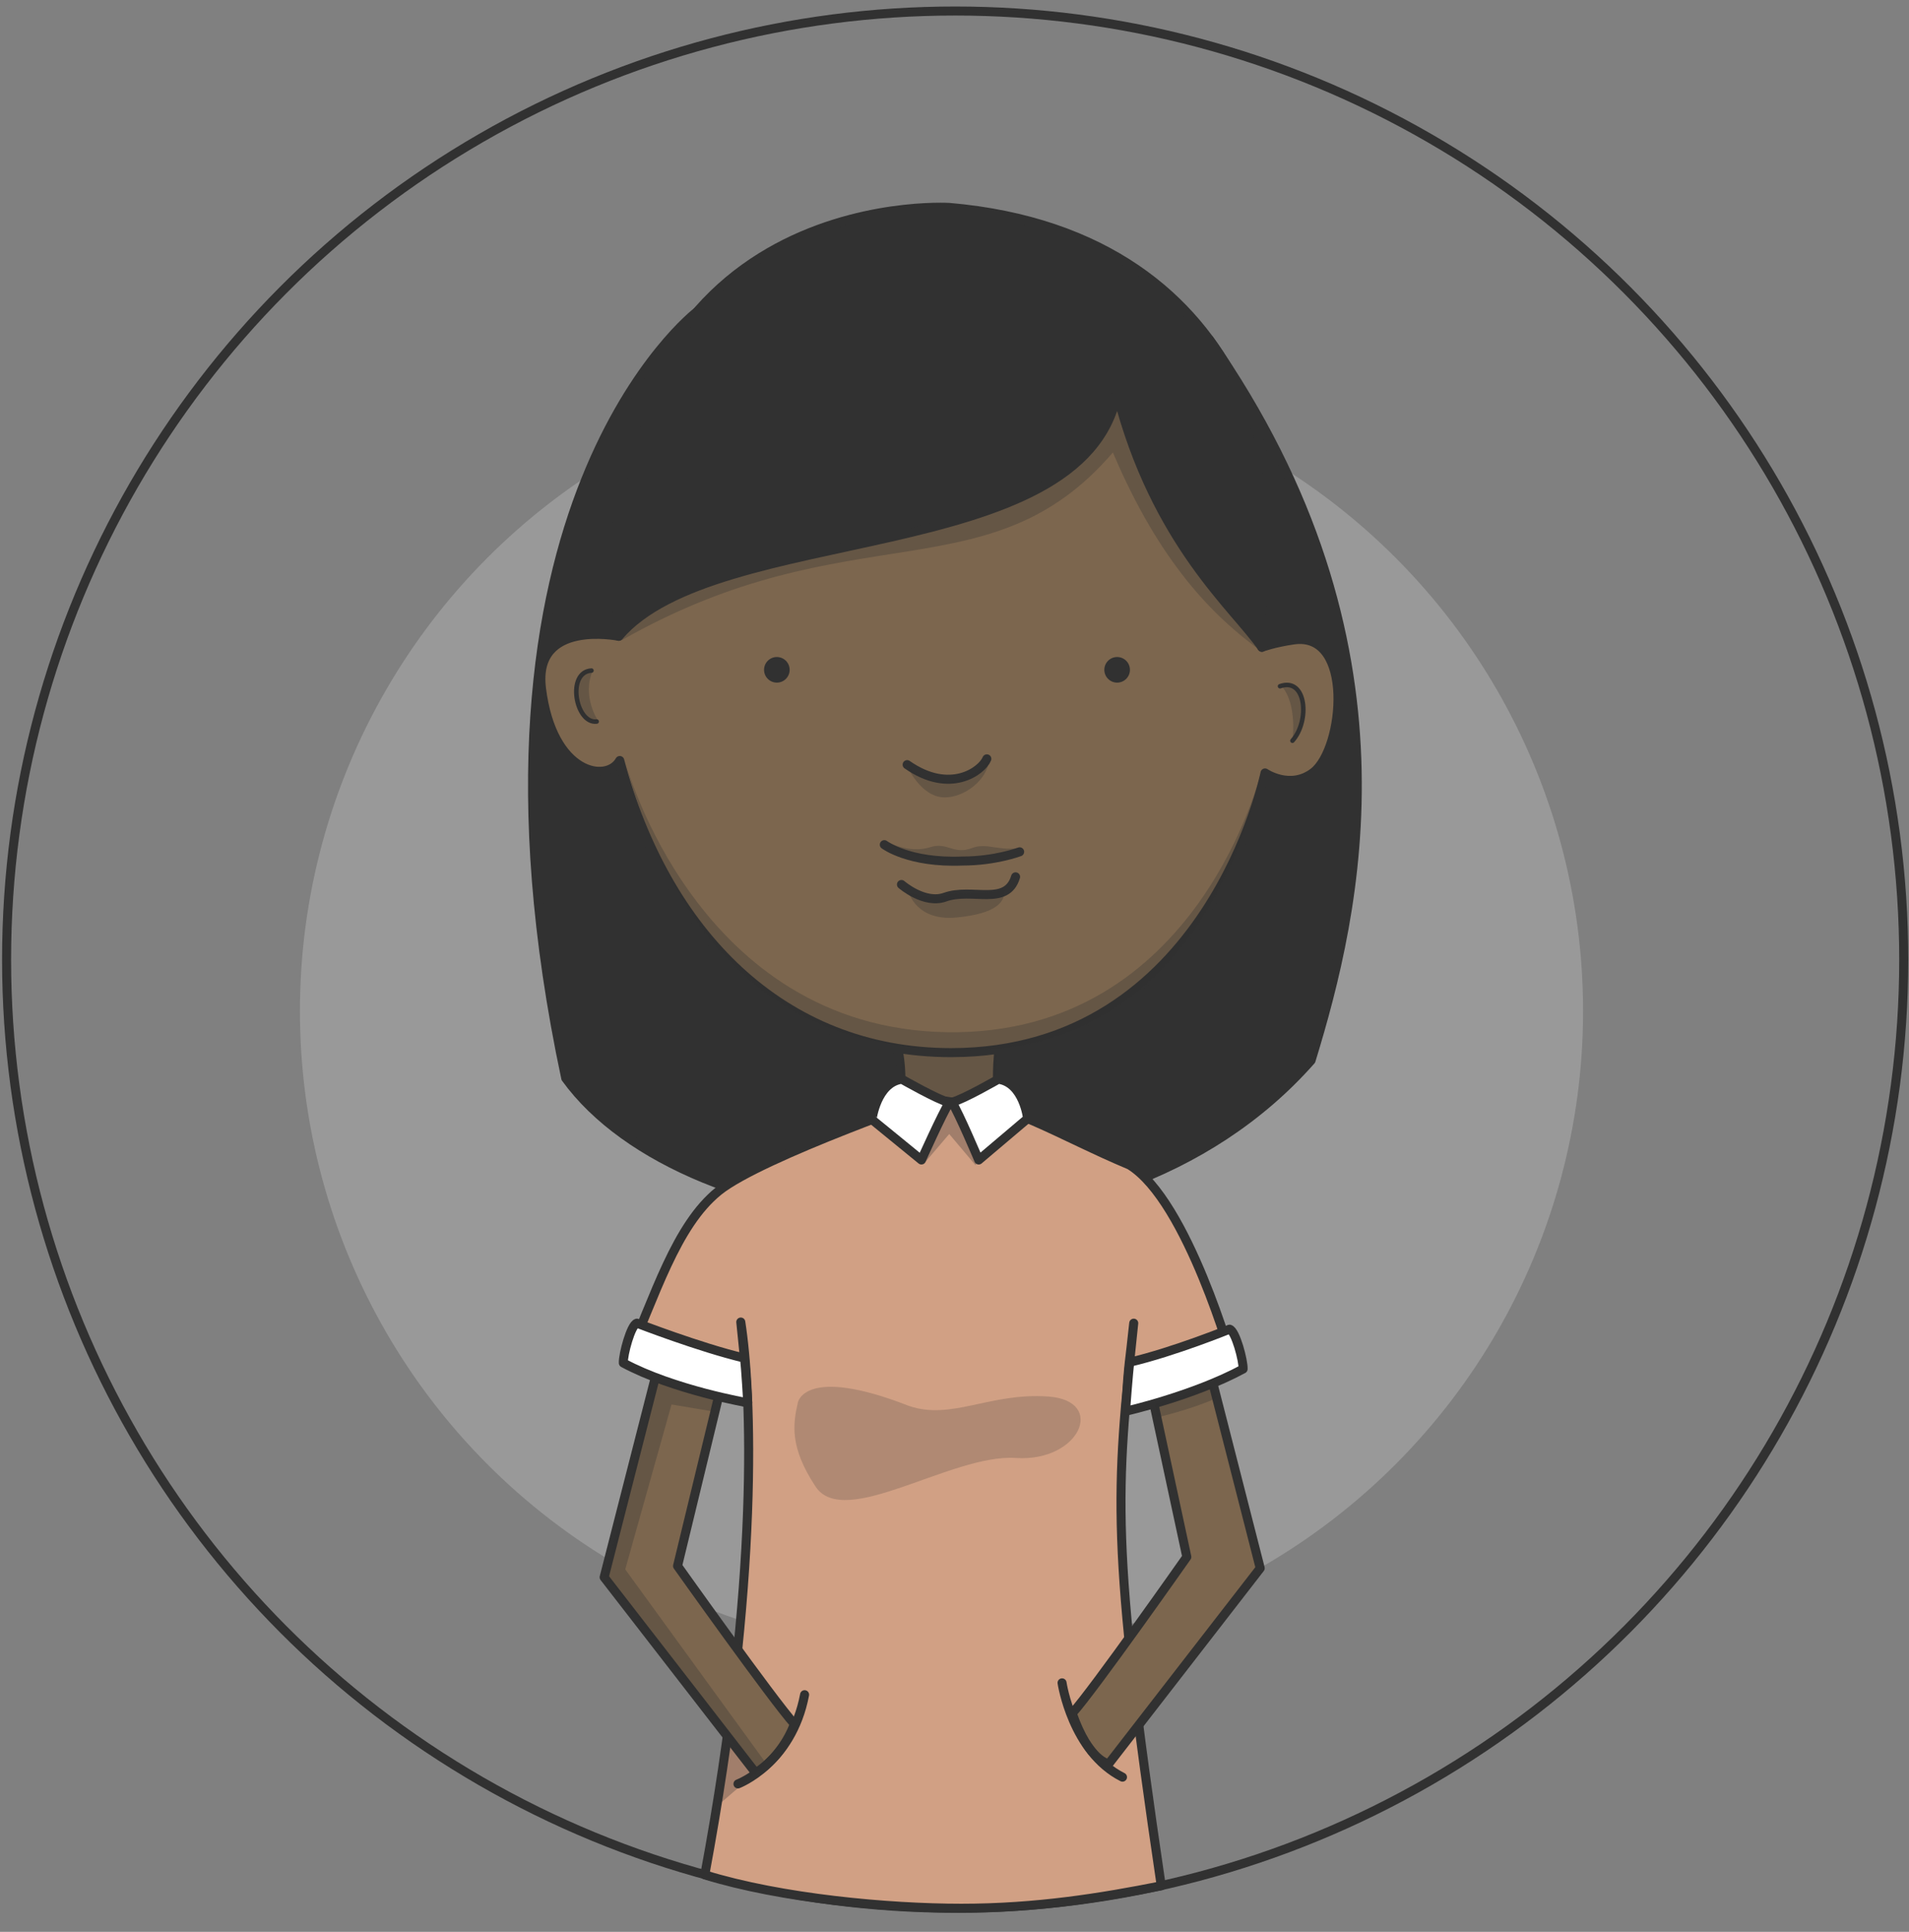 <?xml version="1.0" encoding="utf-8"?>
<!-- Generator: Adobe Illustrator 15.0.0, SVG Export Plug-In . SVG Version: 6.00 Build 0)  -->
<!DOCTYPE svg PUBLIC "-//W3C//DTD SVG 1.1//EN" "http://www.w3.org/Graphics/SVG/1.1/DTD/svg11.dtd">
<svg version="1.1" id="woman2" xmlns="http://www.w3.org/2000/svg" xmlns:xlink="http://www.w3.org/1999/xlink" x="0px" y="0px"
	 width="211.313px" height="213.833px" viewBox="0 0 211.313 213.833" enable-background="new 0 0 211.313 213.833"
	 xml:space="preserve">
<rect x="0" y="0" width="211.313" height="213.833" fill="#808080" stroke="none"/>
<circle fill="none" stroke="#313131" stroke-miterlimit="10" cx="105.729" cy="106.22" r="105"/>
<circle opacity="0.2" fill="#FFFFFF" cx="104.218" cy="111.908" r="71.017"/>
<path fill="#313131" stroke="#313131" stroke-linejoin="round" stroke-miterlimit="10" d="M77.156,34.502
	c0,0-28.031,21.331-14.531,84.838c13.26,18.327,59.617,23.993,82.5-1.965c5-16.333,12.25-46.144-11.253-79.789
	C125.735,36.851,77.156,34.502,77.156,34.502z"/>
<path fill="#D1A084" stroke="#313131" stroke-linecap="round" stroke-linejoin="round" stroke-miterlimit="10" d="M104.137,121.146
	c0,0-19.845,6.854-24.595,10.688s-7,11.583-10.333,19.083c4.833,2.125,8.208,2.875,13.562,4.355
	c-0.257-4.398-0.429-5.473-0.771-8.938c1.188,7.625,2.125,28.336-3.984,61.19c8.484,2.622,20.316,3.696,28.4,3.696
	c8.292,0,15.454-1.156,22.125-2.485c-5.667-38.234-5.004-43.485-3.046-62.276c-0.484,4.685-0.526,3.727-0.899,9.61
	c5.966-2.298,11.881-5.167,11.881-5.167s-5.019-17.985-11.436-21.944C117.417,125.777,111.422,121.833,104.137,121.146z"/>
<path fill="#7C664E" stroke="#313131" stroke-linejoin="round" stroke-miterlimit="10" d="M97.506,112.515
	c0,0,2.788,1.486,2.121,9.653c5.164-1.334,6.102,0.869,10.892-0.274c-0.5-6.333,0.903-9.378,0.903-9.378
	S103.589,114.348,97.506,112.515z"/>
<path opacity="0.3" fill="#313131" d="M99.771,116.514c0,0,0.115,5.528,0.083,5.715s2.335-0.656,5.219-0.188
	c4.289-0.168,4.271,1.221,5.302-0.333c-0.07-1.306,0-5.481,0-5.481S107.291,117.414,99.771,116.514z"/>
<path fill="#7C664E" stroke="#313131" stroke-linejoin="round" stroke-miterlimit="10" d="M72,47.833l-3.511,22.598
	c0,0-9.51-1.945-8.551,5.777c1.188,9.563,7.25,10.5,8.665,7.972c5.022,18.884,17.939,32.333,36.667,32.333
	c28.481,0,34.761-30.958,34.761-30.958s2.761,1.903,5.345-0.056c3.408-2.584,4.583-15.639-2.181-14.667
	c-2.177,0.313-3.516,0.813-3.516,0.813l-1.304-25.688C138.375,45.958,107.875-0.292,72,47.833z"/>
<circle fill="#313131" cx="85.992" cy="74.141" r="1.417"/>
<circle fill="#313131" cx="123.659" cy="74.141" r="1.417"/>
<path fill="none" stroke="#313131" stroke-width="0.5" stroke-linecap="round" stroke-linejoin="round" stroke-miterlimit="10" d="
	M65.469,74.224c-2.781,0.151-1.76,5.922,0.578,5.641"/>
<path fill="none" stroke="#313131" stroke-width="0.5" stroke-linecap="round" stroke-linejoin="round" stroke-miterlimit="10" d="
	M141.688,75.958c2.917-1.042,3.338,3.825,1.375,6.031"/>
<path fill="none" stroke="#313131" stroke-width="0.5" stroke-linecap="round" stroke-linejoin="round" stroke-miterlimit="10" d="
	M102.518,127.804"/>
<path opacity="0.3" fill="#313131" d="M143.063,81.99c0,0,1.531-1.656,1.031-4.531c-0.146-0.749-0.754-2.047-2.254-1.547
	C143.656,77.958,143.063,81.99,143.063,81.99z"/>
<path opacity="0.3" fill="#313131" d="M66.25,79.865c0,0-2.208,0.24-2.458-3.073c0-1.417,0.677-2.651,1.864-2.643
	C64.313,77.049,66.25,79.865,66.25,79.865z"/>
<path fill="none" stroke="#313131" stroke-linecap="round" stroke-linejoin="round" stroke-miterlimit="10" d="M97.886,93.493
	c0,0,2.696,2.063,8.667,1.813c3.604,0,6.313-1.021,6.313-1.021"/>
<path fill="none" stroke="#313131" stroke-linecap="round" stroke-linejoin="round" stroke-miterlimit="10" d="M99.784,97.904
	c0,0,2.542,2.218,4.821,1.401c3-1.074,6.813,1.063,7.813-2.25"/>
<path fill="none" stroke="#313131" stroke-linecap="round" stroke-linejoin="round" stroke-miterlimit="10" d="M109.238,83.996
	c-0.548,1.339-4.074,3.97-8.824,0.642"/>
<polygon opacity="0.3" fill="#313131" points="97.063,123.927 102.219,128.865 105.073,125.521 107.97,128.958 111.72,124.931 
	107.384,121.146 105.073,122.235 102.518,121.146 "/>
<path opacity="0.3" fill="#313131" d="M100.414,84.784c0,0,1.5,3.479,4.167,3.479c2.15,0,4.74-1.892,4.927-4.267
	C108.852,84.965,104.998,88.638,100.414,84.784z"/>
<path opacity="0.3" fill="#313131" d="M100.582,98.75c0,0,0.845,3.242,5.314,2.805s5.374-1.742,5.311-3.117
	c-1.701,0.396-4.685,0.542-5.311,0.479S103.448,99.836,100.582,98.75z"/>
<path fill="#FFFFFF" stroke="#313131" stroke-linecap="round" stroke-linejoin="round" stroke-miterlimit="10" d="M99.827,119.458
	c0,0,3.973,2.271,5.246,2.583c-0.79,1.25-3.077,6.354-3.077,6.354l-5.473-4.469C96.523,123.927,97.028,119.833,99.827,119.458z"/>
<path opacity="0.3" fill="#313131" d="M68.875,70.833c25.313-14.375,40.633-4.813,54.313-20.75
	c5.129,12.091,11.021,18.103,16.438,22c1.083-0.397,0.583-5.722,0.583-5.722S131.942,47.5,123.659,45S60.875,63.146,68.875,70.833z"
	/>
<path fill="#FFFFFF" stroke="#313131" stroke-linecap="round" stroke-linejoin="round" stroke-miterlimit="10" d="M110.507,119.458
	c0,0-3.859,2.229-5.132,2.542c0.79,1.25,2.963,6.396,2.963,6.396l5.414-4.584C113.751,123.812,113.305,119.833,110.507,119.458z"/>
<path fill="#313131" stroke="#313131" stroke-linejoin="round" stroke-miterlimit="10" d="M105.073,22.958
	c0,0-40.986-2.55-36.584,47.473c10.803-12.677,51.322-7.68,55.17-26.846c4.224,16.582,13.103,23.783,16.02,28.061
	C144.347,56.833,139.625,25.947,105.073,22.958z"/>
<path fill="#7C664E" stroke="#313131" stroke-linejoin="round" stroke-miterlimit="10" d="M72.563,152.365l-5.688,22.219
	l16.765,21.642c0,0,2.829-1.548,4.298-5.392c-2.375-2.625-12.938-17.5-12.938-17.5l4.551-18.792
	C79.551,154.542,73.946,152.827,72.563,152.365z"/>
<path fill="#7C664E" stroke="#313131" stroke-linejoin="round" stroke-miterlimit="10" d="M133.988,152.056l5.51,21.527
	l-16.765,21.642c0,0-2.173-0.204-4.048-5.579c2.375-2.625,12.688-17.313,12.688-17.313l-3.748-17.438
	C127.625,154.896,132.402,152.698,133.988,152.056z"/>
<path fill="#FFFFFF" stroke="#313131" stroke-linecap="round" stroke-linejoin="round" stroke-miterlimit="10" d="M70.5,146.458
	c0,0,6.935,2.694,11.905,3.868c0.147,1.048,0.366,4.945,0.366,4.945s-8.229-1.417-13.771-4.407
	C68.958,149.958,69.833,146.644,70.5,146.458z"/>
<path fill="#FFFFFF" stroke="#313131" stroke-linecap="round" stroke-linejoin="round" stroke-miterlimit="10" d="M136.102,147.125
	c0,0-6.074,2.481-11.044,3.655c-0.147,1.048-0.472,5.432-0.472,5.432s7.475-1.69,13.017-4.68
	C137.644,150.625,136.77,147.311,136.102,147.125z"/>
<path fill="none" stroke="#313131" stroke-linecap="round" stroke-linejoin="round" stroke-miterlimit="10" d="M81.688,197.458
	c0,0,5.938-2.25,7.375-9.875"/>
<path fill="none" stroke="#313131" stroke-linecap="round" stroke-linejoin="round" stroke-miterlimit="10" d="M117.563,186.271
	c0,0,1.125,7.625,6.688,10.438"/>
<path opacity="0.3" fill="#313131" d="M69.208,84.333c0,0,7.916,29.502,35.643,29.917c27.854,0.417,34.773-28.933,34.773-28.933
	s-5.417,32.221-34.25,30.911C98.368,115.868,77.792,115.833,69.208,84.333z"/>
<path opacity="0.3" fill="#313131" d="M98.057,93.083c0,0,2.476,1.481,4.929,0.687c1.874-0.607,2.541,0.882,4.618,0.095
	c1.578-0.598,2.922,0.307,5,0.016C111.807,94.296,102.401,96.771,98.057,93.083z"/>
<polygon opacity="0.3" fill="#313131" points="78.813,156.212 79.219,154.865 72.813,152.896 66.949,174.295 83.64,196.225 
	84.833,195.225 69.208,173.71 74.333,155.458 "/>
<path opacity="0.3" fill="#313131" d="M80.75,192.927l-1.414,7.03c0,0,3.313-2.937,4.74-3.937
	C83.451,194.973,80.75,192.927,80.75,192.927z"/>
<path opacity="0.3" fill="#313131" d="M128.055,156.897c0,0,3.627-0.825,6.564-2.126c-0.292-1.292-0.536-1.271-0.536-1.271
	l-6.201,1.834L128.055,156.897z"/>
<path opacity="0.2" fill="#313131" d="M88.314,155.262c0,0,0.667-4.189,12.292,0.353c4.75,1.625,8.917-1.489,15.417-1.038
	s3.505,7.279-3.589,6.804s-18.97,7.986-22.155,3.167C87.403,160.198,87.768,157.657,88.314,155.262z"/>
</svg>
